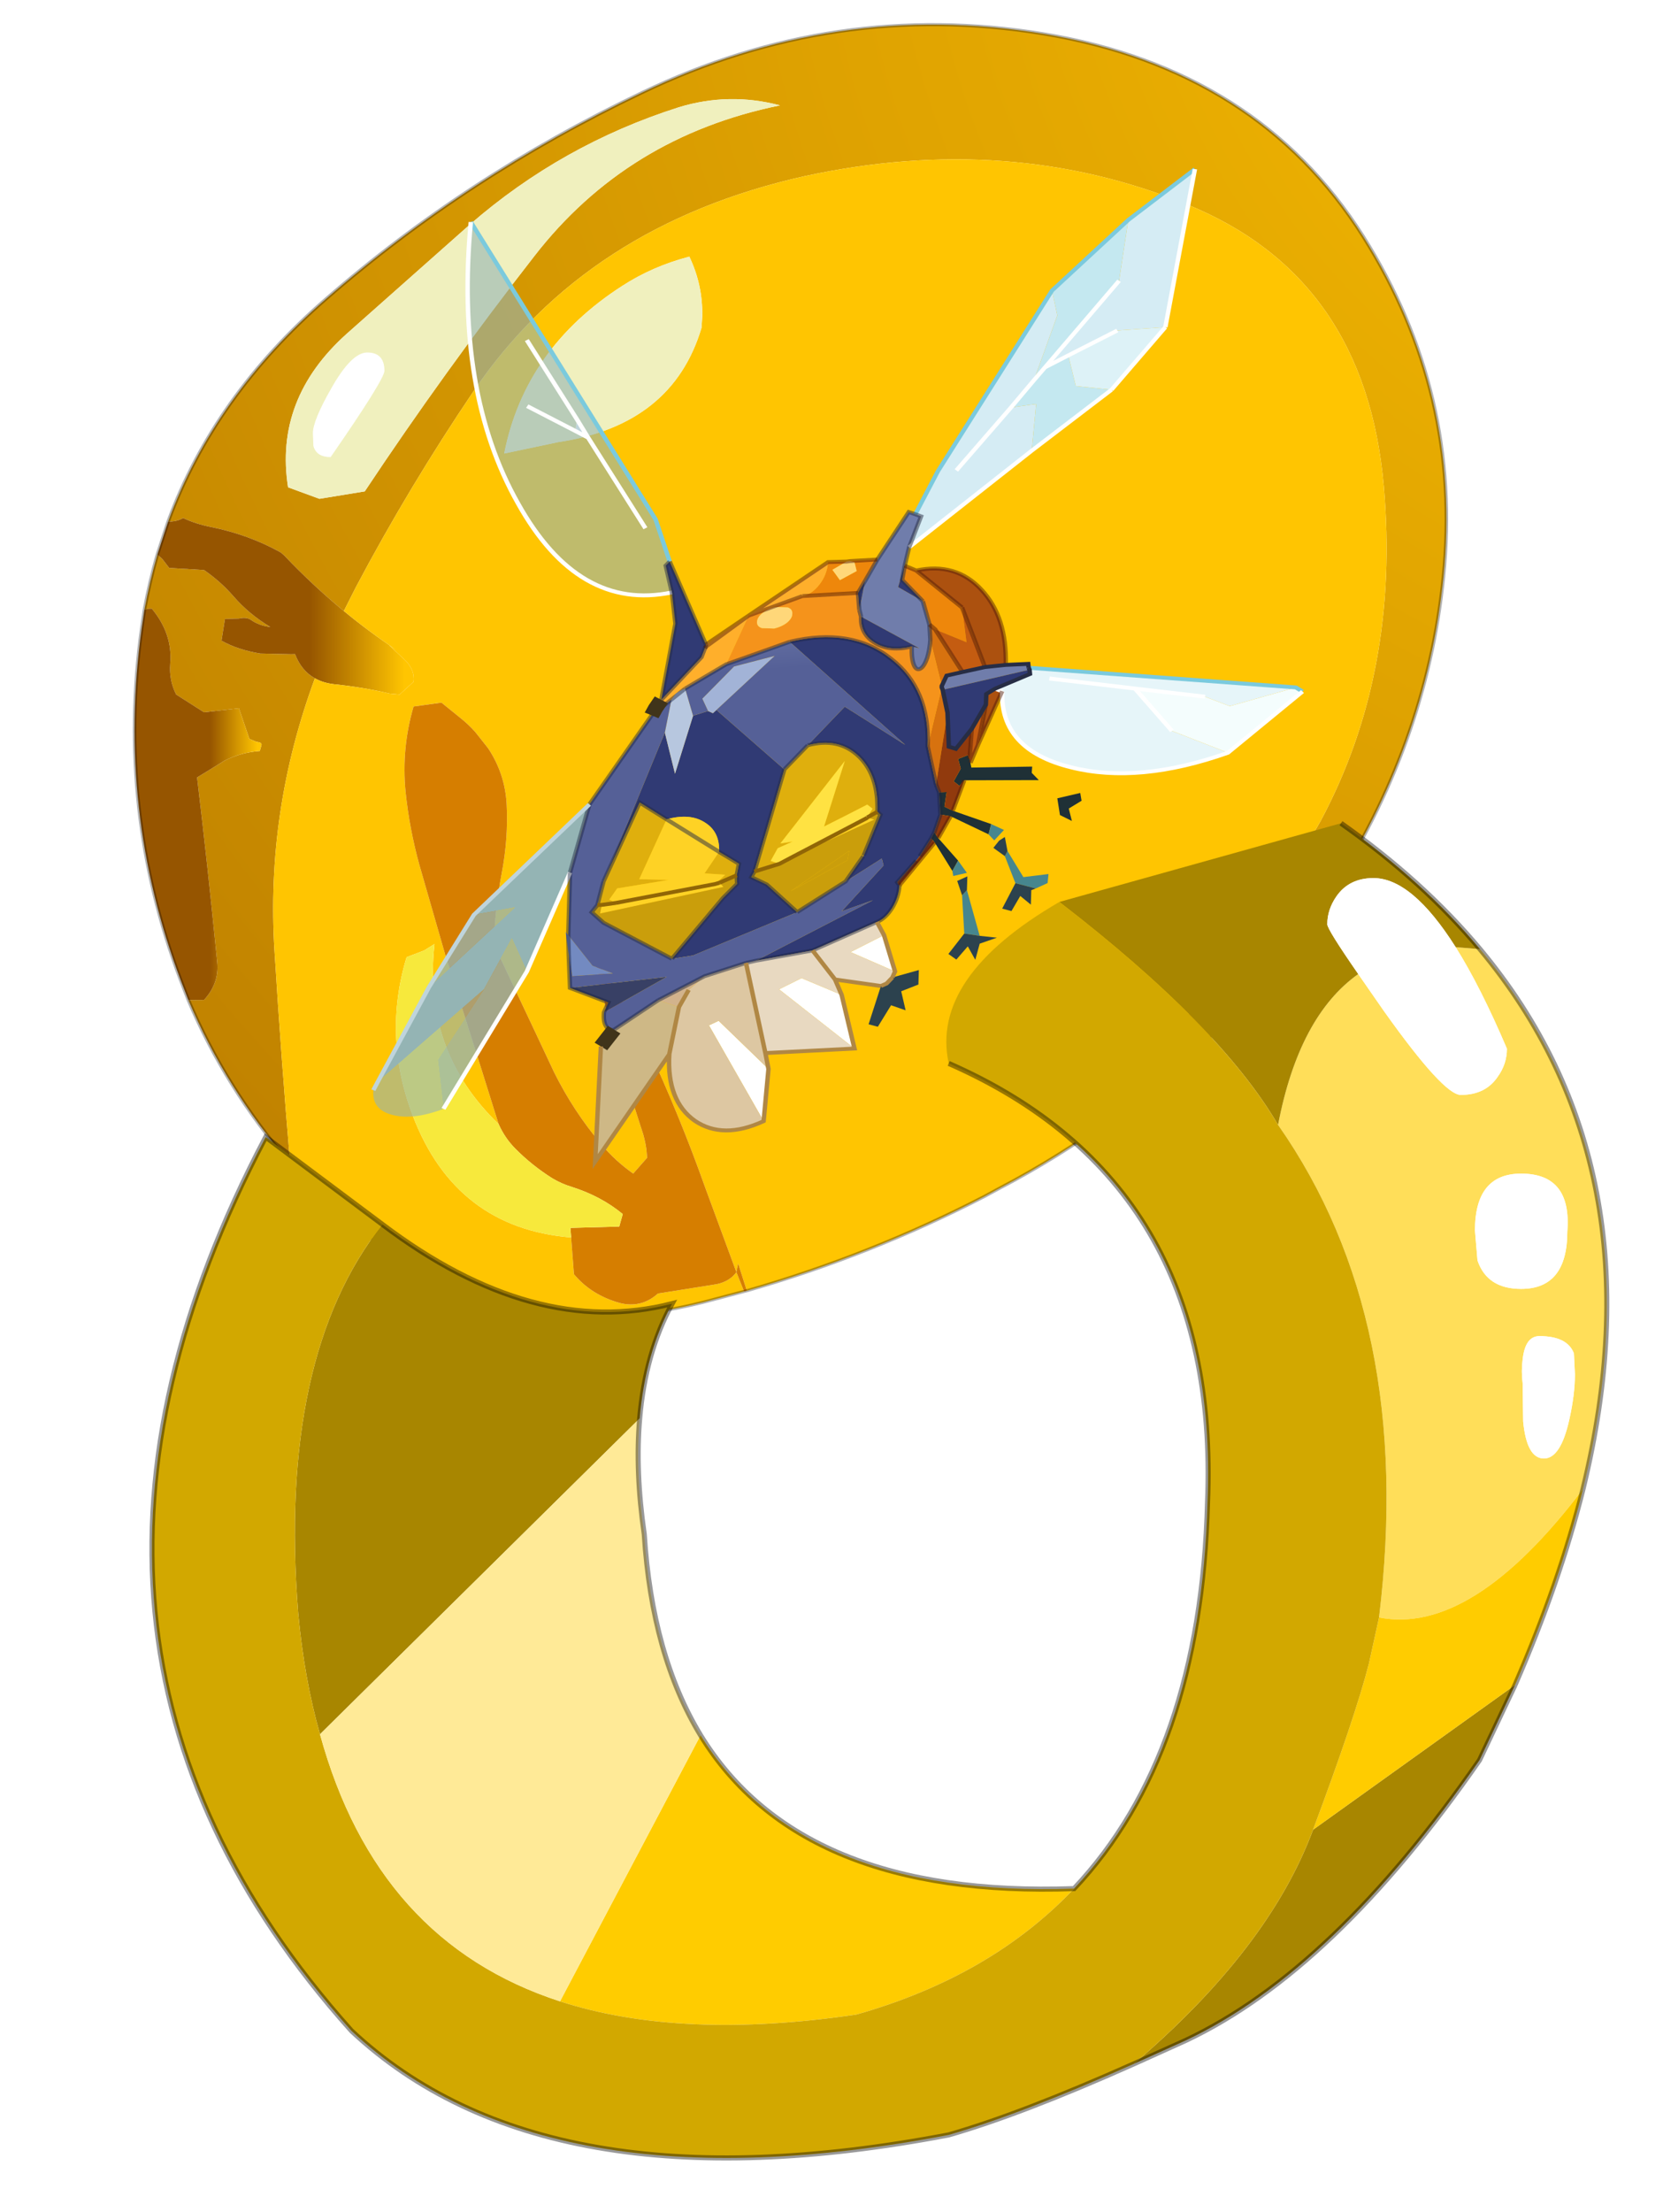 <svg width="164" height="218" viewBox="182.65 52.192 163.6 217.81" xmlns="http://www.w3.org/2000/svg" xmlns:xlink="http://www.w3.org/1999/xlink"><defs><linearGradient id="b" x1="-819.2" x2="819.2" gradientTransform="matrix(.022 0 0 .018 166.5 91.2)" gradientUnits="userSpaceOnUse"><stop stop-color="#ffc501" offset=".027"/><stop stop-color="#965500" offset=".404"/></linearGradient><linearGradient id="c" x1="-819.2" x2="819.2" gradientTransform="matrix(.011 0 0 .039 179.05 122.7)" gradientUnits="userSpaceOnUse"><stop stop-color="#ffc501" offset=".027"/><stop stop-color="#965500" offset=".404"/></linearGradient><linearGradient id="f" x1="-819.2" x2="819.2" gradientTransform="matrix(-0 .007 -.02 -.001 88.35 24.15)" gradientUnits="userSpaceOnUse"><stop stop-color="#7885b1" offset="0"/><stop stop-color="#556097" offset="1"/></linearGradient><linearGradient id="g" x1="-819.2" x2="819.2" gradientTransform="matrix(0 .002 -.003 0 78.95 38.65)" gradientUnits="userSpaceOnUse"><stop stop-color="#fed225" offset="0"/><stop stop-color="#ca9e0b" offset="1"/></linearGradient><g id="e"><path d="M183.35 76.95h-.15q-1.1.05-2-.5-1.9 1.05-4.1 1.6-5.35 1.4-9.9 4.4l-.5.5q-4 4.9-8.55 9.25l-1.75-3.85q-7.6-15.95-16.85-31.1-16.2-26.4-47.5-33.3-29.35-6.25-54.85 6.3Q11.65 42.75 9 76.65q-2.35 30.15 9.05 53.85l3.05 5.85q8.55 14.9 18.15 27.85 6.95 9.4 14.5 17.75-22.85-15.7-36.85-39.4T.45 91.65q-2.7-29.6 11.5-55.45Q27.1 8.7 57.85 2q29.8-6.45 57.6 7.75 25.05 12.7 45.25 31.9 16.05 15.2 22.65 35.3m-21.05 26q1.95-1.3 2.85-4h.55l4.45-.25q3.2-.7 5.55-2.25l-.5-3.5h-2q-1.05-.25-1.7.25-1.2 1-2.8 1.25 3.1-2.2 5.3-5.15 1.8-2.4 4.2-4.35l5-.5 1-1.5.7-.7q1.1 4.3 1.85 8.85l-.55-.15h-.5q-3 4.15-2.65 8.95.2 2.7-.85 5.05l-4 3-5-.5-1.5 5-1 .5-.45.1q-.3.15-.3.4l.25 1q2.7.15 5.05 1.4l3.95 2.6q-1.5 14.15-2.9 30-.3 3.35 1.9 6l2.25-.05q-5.35 14.45-14.6 26.85 1.3-17.15 2.25-34.45 1.25-22.6-5.8-43.85M140.1 30.3q-13.2-12.55-30-18.05-7.2-2.25-14.5.15 21.95 4.35 35.25 23.3 12.9 18.25 24.3 37.25l6.5 1 4.5-2q2-14.35-8.4-24.55L140.1 30.3" fill="url(#a)"/><path d="M158.15 92.2q4.55-4.35 8.55-9.25l.5-.5q4.55-3 9.9-4.4 2.2-.55 4.1-1.6.9.55 2 .5h.15l1.55 5.3-.7.7-1 1.5-5 .5q-2.4 1.95-4.2 4.35-2.2 2.95-5.3 5.15 1.6-.25 2.8-1.25.65-.5 1.7-.25h2l.5 3.5q-2.35 1.55-5.55 2.25l-4.45.25h-.55q-.9 2.7-2.85 4-1.2.8-2.8 1.05-4.3.65-7.9 1.75l-1.45.2-2-2q-.2-1.8 1.1-3.4l2.4-2.6-1 .75q3.9-3.05 7.5-6.5" fill="url(#b)"/><path d="m186.75 91.1.4 3.05q3.6 29.2-5.6 57l-1.1 3.25-2.25.05q-2.2-2.65-1.9-6 1.4-15.85 2.9-30l-3.95-2.6q-2.35-1.25-5.05-1.4l-.25-1q0-.25.3-.4l.45-.1 1-.5 1.5-5 5 .5 4-3q1.05-2.35.85-5.05-.35-4.8 2.65-8.95h.5l.55.15" fill="url(#c)"/><path d="M53.75 181.95q-7.55-8.35-14.5-17.75-9.6-12.95-18.15-27.85l-3.05-5.85Q6.65 106.8 9 76.65q2.65-33.9 28.2-46.4 25.5-12.55 54.85-6.3 31.3 6.9 47.5 33.3 9.25 15.15 16.85 31.1l1.75 3.85q-3.6 3.45-7.5 6.5l1-.75-2.4 2.6q-1.3 1.6-1.1 3.4l2 2 1.45-.2q3.6-1.1 7.9-1.75 1.6-.25 2.8-1.05 7.05 21.25 5.8 43.85-.95 17.3-2.25 34.45-5.6 7.35-12.7 13.65-19.7 17.45-46.6 10.65l-5.8-1.55 1.1-3.15-.25-1.4-1.25 4.45q-17.8-5.2-34.1-14.2l-2.15-1.25-2.1-1.2q-4.25-2.5-8.25-5.3m53-135.75.1 1.8Q111 63.6 127.4 65.85l7.75 1.6q-2.95-16.85-16.9-26.55-4.35-3.05-9.65-4.45-1.95 4.65-1.85 9.75m29.2 129.65 2.85-10.35 4.8-17.25 3.7-14.6q1.45-5.95 2-12 .6-6.95-1.15-13.7l-4-.5-2.6 2.45q-1.25 1.15-2.25 2.45l-1.85 2.7q-2.4 4.15-2.65 9.1-.25 5.55.7 11.1 1.05 6.15 1.15 12.2l-.75 1.1-5.35 12.95-2.55 6.2q-2.75 6.35-6.8 11.9-1.95 2.7-4.55 4.85l-2-2.5.1-1.3q.15-1.25.45-2.45l1.3-4.6 2.65-9.5q1.7-7.3 3-14.65l-1.65 2.75-3.1 5.8q-1.5 2.85-2.75 5.85-4.65 11.4-8.3 23.1l-4.5 13.9q.95 1.45 2.8 1.85l8.45 1.25q2.4 2.35 5.5 1.35 4.05-1.4 6.55-4.85l.4-5.95q16.55-2.05 22.7-20.35 4.35-13 .9-25.7l-2.5-1-1.5-1q1.7 17.25-9.2 29.4" fill="url(#d)"/><path d="m140.1 30.3 17.65 17.1q10.4 10.2 8.4 24.55l-4.5 2-6.5-1q-11.4-19-24.3-37.25-13.3-18.95-35.25-23.3 7.3-2.4 14.5-.15 16.8 5.5 30 18.05m-33.35 15.9q-.1-5.1 1.85-9.75 5.3 1.4 9.65 4.45 13.95 9.7 16.9 26.55l-7.75-1.6Q111 63.6 106.85 48l-.1-1.8" fill="#f0f0be"/><path d="m100.75 204-.4-.1 1.25-4.45.25 1.4-1.1 3.15m24.8-9.5-.4 5.95q-2.5 3.45-6.55 4.85-3.1 1-5.5-1.35l-8.45-1.25q-1.85-.4-2.8-1.85l4.5-13.9q3.65-11.7 8.3-23.1 1.25-3 2.75-5.85l3.1-5.8 1.65-2.75q-1.3 7.35-3 14.65l-2.65 9.5-1.3 4.6q-.3 1.2-.45 2.45l-.1 1.3 2 2.5q2.6-2.15 4.55-4.85 4.05-5.55 6.8-11.9l2.55-6.2 5.35-12.95.75-1.1q-.1-6.05-1.15-12.2-.95-5.55-.7-11.1.25-4.95 2.65-9.1l1.85-2.7q1-1.3 2.25-2.45l2.6-2.45 4 .5q1.75 6.75 1.15 13.7-.55 6.05-2 12l-3.7 14.6-4.8 17.25-2.85 10.35q-.9 2.3-2.4 4.05-2.4 2.8-5.3 4.95-1.35.95-2.85 1.5-4.2 1.65-7.25 4.6l.5 2h7l-.1 1.55" fill="#d67e00"/><path d="m125.55 194.5.1-1.55h-7l-.5-2q3.05-2.95 7.25-4.6 1.5-.55 2.85-1.5 2.9-2.15 5.3-4.95 1.5-1.75 2.4-4.05 10.9-12.15 9.2-29.4l1.5 1 2.5 1q3.45 12.7-.9 25.7-6.15 18.3-22.7 20.35" fill="#f7e93c"/><path d="M183.35 76.95q-6.6-20.1-22.65-35.3-20.2-19.2-45.25-31.9Q87.65-4.45 57.85 2 27.1 8.7 11.95 36.2-2.25 62.05.45 91.65q2.45 27.2 16.45 50.9t36.85 39.4m131.15-99.7-1.55-5.3m3.4 14.15.4 3.05q3.6 29.2-5.6 57l-1.1 3.25q-5.35 14.45-14.6 26.85-5.6 7.35-12.7 13.65-19.7 17.45-46.6 10.65l-5.8-1.55-.4-.1q-17.8-5.2-34.1-14.2l-2.15-1.25-2.1-1.2q-4.25-2.5-8.25-5.3m133-90.85q-.75-4.55-1.85-8.85" fill="none" stroke="#000" stroke-opacity=".302" stroke-width=".5"/></g><g id="k"><path d="m44.55-9.65-5.55-3-5.45-.25L30.2-33l7.55 6.25L38.8-19l8.4 10.8q-1.35-.75-2.65-1.45M46.4-18 59.35 4.7l2.55 5.4-.65.3 1.35 3.9L48.7 2.4l-.5-5.95 2.85.35-2.6-3.4-2.65-8.2.6-3.2M57.25 4.65l-6.2-7.85 6.2 7.85" fill="#d5ecf4"/><path d="m89.75 15.25 1.6-5.45 20.95-38.7q1.8 21.65-5.35 36.15-6.85 14.1-17.45 11.95l.7-3.45-.45-.5m33.1 65.45.5 1.05q.2 2.5-2.2 3.25-2.35.75-5.75-.6l.65-6.3-5.25-8.85 12.05 11.45M105.9-5.15l-5.45 3.35 5.45-3.35m.05-8.45-5.7 10.35 5.7-10.35m-5.5 11.8-.2-1.45L99-.9l1.45-.9M99-.9l-6.5 11.8L99-.9" fill="#94b4b4" fill-opacity=".6"/><path d="m100.25-3.25.2 1.45L99-.9l1.25-2.35" fill="#bfd4db"/><path d="m101.25 62.65.3-.4-.35 2.85.05-2.45-.05 2.45-.4 2.8-4.6-.2 2.3-1.05 2.75-4" fill="#738ac1"/><path d="m98.85 46 13.1 13.7-4.65-.8 9.75 9.9 5.8 11.9-12.05-11.45-3.15-6.4-1.7 4.3-4.9-12.5-2.2-8.65" fill="#94b4b4"/><path d="m111.95 59.7 5.1 9.1-9.75-9.9 4.65.8m3.45 24.7-9.45-17.25 1.7-4.3 3.15 6.4 5.25 8.85-.65 6.3" fill="#94b4b4" fill-opacity=".761"/><path d="m61.9 10.1.75-.3 3.55 5.95 1.4 2.7.65 3.65-.2.9-6.6 4.25.85-.25q.05 1.6-.25 2.4-.3.75-.75.45-.4-.25-.75-1.35-.3-1.15-.35-2.3l.1-1.95.75-3 2.8-1.9-.95-3.65-.3-1.4-1.35-3.9.65-.3M49.05 30.15l.05-.5 2.55.05 2.35.2 2.55.55 1.8.4.55 1.3v.2l-.1.3-9.85-2.25.1-.25" fill="#707dab"/><path d="m66.2 15.75 3.1.1-.5.15-.25 1.15 1.9 1.1.85-1.35-1.6-1h2.1q.1 1.6.95 2.8.85 1.25 1.95 1.45l-6.3-.2-.8-1.5-1.4-2.7m-4.4 1.55 1.3-.65.3 1.8-2.35 2.8-.75 3-.65.65-3.55 1.75.5-4.45 5.2-4.9" fill="#ee870b"/><path d="m85.65 26 4.1-10.75.45.5-.7 3.45-.4 4 1.6 9.7-4.55-5.3-.4-1.15-.1-.35V26m-19.4 36.1q-.95-.4-1.7-1.7-.75-1.35-.85-2.9l.25-.4-2.15-2.7-.4-.55-1.3-2.25-.35-.75-.7-2.25.15-2.85.35-1 .95-4.9q-.25-7.35 4.15-11.35 4.5-4.2 11.5-2.55l-13.1 13.6 6.85-5.1 4.2 4.8q-3.5-.95-5.8 1.6-2.25 2.5-2.1 7.15l-.35.4 1.9 5.15.05.1 2 3.15-4.1-2.8-.2.9 4.75 5.7-3.55-1.3 13.25 7.3-6.4-1.1-7.3-3.4M63.1 16.65l-.2-.95.95 3.65-2.8 1.9 2.35-2.8-.3-1.8M84.45 34.4l.4.4.55-.3 1.7.55 2.05 7.35 1.15-5.3 6.95 18.8-4.1-9.95-3.05 2.25q-2.65-.75-4.35.55-1.7 1.25-1.6 3.8l-2.25 1.6.25 1.45-.05 1.1 1.6 1.75 5.8 7.6-2.4-.35-11.8-5.15 3.45-3.65 1.75-1-.35-.7-3.4-12.95 7.7-7.85M67.6 18.45l.8 1.5-.15 2.15-.65-3.65M62.3 27l-.85.25 6.6-4.25q.1 2.25-1.65 3.45-1.65 1.15-4.1.55m-8.4 7.7-.05-1.35-1-.65-3.95-1.75.05-.55 9.85 2.25-.55 2.95-.15 4.35-.8.3-1.8-2.5-1.6-3.05" fill="#303a74"/><path d="m60.3 24.25-.1 1.95-1.3 5.95-.55-1.3-1.8-.4 3.1-5.55.65-.65M58.25 35.6l.55-2.95.1-.3 1.6 7.5-.95 4.9-1.3-9.15" fill="#d7720f"/><path d="m83.35 28.6-7.2-2.65q-7-1.65-11.5 2.55-4.4 4-4.15 11.35l-1.6-7.5v-.2l1.3-5.95q.05 1.15.35 2.3.35 1.1.75 1.35.45.3.75-.45.3-.8.25-2.4 2.45.6 4.1-.55 1.75-1.2 1.65-3.45l.2-.9.15-2.15 6.3.2 6.1 2.3 2.55 6.15m-5.6-7.15-1.4.1q-.55.25-.5.85 0 .55.6 1.1.6.5 1.45.7l1.4-.1q.6-.25.55-.85t-.65-1.1q-.6-.55-1.45-.7" fill="#f5931b"/><path d="m69.3 15.85.4.05 1.6 1-.85 1.35-1.9-1.1.25-1.15.5-.15m8.45 5.6q.85.15 1.45.7.6.5.65 1.1t-.55.85l-1.4.1q-.85-.2-1.45-.7-.6-.55-.6-1.1-.05-.6.5-.85l1.4-.1" fill="#ffd779"/><path d="m71.8 15.9 9 6.55L85.65 26v.1l-.1.1.2.25.4 1.15 4.55 5.3.65 1.05.35.8-2.15-1.85-.5-.75q-.45-.35-1.05-.6l-4.65-2.95-2.55-6.15 4.75 3.75-4.75-3.75-6.1-2.3q-1.1-.2-1.95-1.45-.85-1.2-.95-2.8" fill="#ffaf2b"/><path d="m39.65-5.1 4.05-.6.85-3.95q1.3.7 2.65 1.45L38.8-19l-1.05-7.75L46.4-18l-.6 3.2 2.65 8.2 2.6 3.4-2.85-.35.5 5.95-9.05-7.5m8.8-1.5L47.2-8.2l1.25 1.6" fill="#c4e8f0"/><path d="m39.65-5.1-6.1-7.8 5.45.25 5.55 3-.85 3.95-4.05.6" fill="#ddf2f7"/><path d="m55.65 42.1-.85-2.25-.9-5.15 1.6 3.05.25 3.85-.1.5m4-17.2-3.1 5.55L54 29.9l2.6-7.7-.5 4.45 3.55-1.75" fill="#c45c11"/><path d="M52.05 33.05q.25 7.5-7.85 10-7.65 2.4-17.75-1.3l6.35-3L37 33.2l-7.95 1.3-2.8 1.3-7.5-2.15 30.3-3.5-.1.25-.05.55 3.95 1.75-.8.35M37 33.2l9.7-1.6-9.7 1.6" fill="#e6f5f9"/><path d="m54.8 39.85-2.75-6.8.8-.35 1 .65.05 1.35.9 5.15M51.65 29.7q-.15-6.1 2.75-9.7 2.9-3.65 7.4-2.7l-5.2 4.9-2.6 7.7-2.35-.2" fill="#ac510f"/><path d="m59.7 52.15-2 3.7-.65-1.3 2.25-2.95.45-.75.35.75-.4.55m-1.8-3.3-4.3 2.45-.3-1.3 4.35-1.85q.45-.25.95-.55l-.25-1.85h.85l-.15 2.85-1.15.25m-1.55-4.55-8.45.25.8-.95-.05-.8 6.9-.1.1-.6.1-.5.2-.5 1.1.45-.3 1.25.8 1.6-.65.6-.55-.7M43.2 46.35l2.6.6-.3 2.15-1.35.8.35-1.6-1.45-.95.15-1" fill="#1f3036"/><path d="m63.7 57.5-4-5.35.4-.55 1.3 2.25.4.55 2.15 2.7-.25.4m-4.4-5.9-1.4-2.75 1.15-.25.7 2.25-.45.75m-1.65-3.45-1.3-3.85.55.7.65-.6-.8-1.6.3-1.25-1.1-.45-.2.5-.25-3.85 1.8 2.5.8-.3.15-4.35 1.3 9.15-.35 1h-.85l.25 1.85q-.5.3-.95.55" fill="#913a0d"/><path d="M26.45 41.75 18 34.2l.75-.55 7.5 2.15 2.8-1.3L37 33.2l-4.2 5.55-6.35 3" fill="#f4fdfd"/><path d="m57.7 55.85-.1.65-1.55-.35 1-1.6.65 1.3m-4.1-4.55-.65.8-1.1-1.3 1.45-.8.3 1.3m-2.15 2.2.3.65-1.2 3.5-2.3.75-1.35-.65-.1-1.15 2.85.3 1.8-3.4m4.6 4.85.55.65-.25 4.9-1.75.35 1.45-5.9" fill="#46868e"/><path d="m65.8 70.3 1.4 4.85-1.05.35-1.5-2.7-1.65.7.5-2.45-1.95-.8-.05-1.85 3 .85.65.75.65.3M51.45 53.5l.3-1.8.65.45.65.9-1.3 1.1-.3-.65m-.9 4.15 1.5 3.2-1.05.35-1-1.9-1.2 1.15-.05-1.85-.5-.2 2.3-.75m5.5.7L56 56.6l1.15.55L56.6 59l-.55-.65m.3 5.55 1.8 2.55-.9.75-1.3-1.65-.85 1.75-.5-2.05-1.95-.7 1.95-.3 1.75-.35" fill="#2c424e"/><path d="m90.3 37.1-1.15 5.3-2.05-7.35.9-3.5q.6.25 1.05.6l.5.75L88 31.55l1.55 1.35.75 4.2" fill="#b7c7df"/><path d="m85.65 26.1.1.35-.2-.25.1-.1" fill="#af7030"/><path d="m85.4 34.5-.55.3-.4-.4-6.6-6.7 4.6 1.2 3.6 4-.65 1.6" fill="#a2b3d7"/><path d="m76.75 42.25 3.4 12.95-2.85-.9 1-.4-.8-1.6-1.7-.8 1.4.2-7.3-10.3 2.35 8.3q-2.45-1.3-4.9-2.65l-.6.55.7 1.2-.1-.1-1.15-.7q-.15-4.65 2.1-7.15 2.3-2.55 5.8-1.6l2.65 3m5.4 13.35-.25-1.45 2.25-1.6 1.65 2.7-2.35.25 1.15 1.15-.5-.15-1.95-.9m7.95-7.4 3.05-2.25 4.1 9.95.7 3h-.5l-1.6-.2.75-.45-.9-1.4-5.85-.9 3.35-.2-3.1-7.55" fill="#dfaf0d"/><path d="M84.15 52.55q-.1-2.55 1.6-3.8 1.7-1.3 4.35-.55l3.1 7.55-3.35.2 5.85.9.9 1.4-.75.45 1.6.2.2 1.1-14-2.95.45-.55.5.15-1.15-1.15 2.35-.25-1.65-2.7 5.95-4.35-5.95 4.35m11.7 6.15L84.6 56.65l11.25 2.05m-28.5-10 .1.1 8.25 4.6-9.15-4.4.8-.3" fill="#fed225"/><path d="m67.45 48.8-.7-1.2.6-.55q2.45 1.35 4.9 2.65l-2.35-8.3 7.3 10.3-1.4-.2 1.7.8.8 1.6-1 .4-1.6-.9-8.25-4.6" fill="#ffe242"/><path d="m80.15 55.2.35.7-1.75 1-3.45 3.65-5.5-3.75-2-3.15-.05-.1-1.9-5.15.35-.4 1.15.7-.8.3 9.15 4.4 1.6.9 2.85.9m9.35 10.85-5.8-7.6-1.6-1.75.05-1.1 1.95.9-.45.55 14 2.95-.2-1.1h.5l.65.9-1.35 1.4-7.75 4.85M69.6 54.1l6.45 3.75-6.65-4.95.2 1.2" fill="#ca9e0b"/><path d="m79.1 87.15-.55-6.65 5.65-6.35 1.1.55-6.2 12.45M68.8 78.2l1.45-6.9L74.8 69l2.55 1.35-8.55 7.85m-4.6-9.7 1.25-4.7 3.8 2.05-5.05 2.65" fill="#fff"/><path d="m78.9 78.45-10.1-.25 8.55-7.85L74.8 69l-4.55 2.3.75-2-5.2 1-.65-.3-.65-.75-.3-.75 5.05-2.65-3.8-2.05.8-1.7 7.3 3.4 6.4 1.1 1.15.25-2.2 11.6M71 69.3l2.55-3.8L71 69.3" fill="#e8d9c1"/><path d="M89.8 78.25q.3 5.95-2.9 8.6-3.2 2.55-7.8.3l6.2-12.45-1.1-.55-5.65 6.35.35-2.05 2.2-11.6 4.7 1.55 1.8 1.7 1.1 2.15 1.1 6" fill="#ddc7a2"/><path d="m87.6 70.1-1.8-1.7 5.25 2.9-2.35.95-1.1-2.15" fill="#d2b38c"/><path d="m101.05 69.4-4.35 2 .5 1.25-7.1-4.3 10.95 1.05" fill="#384065"/><path d="m96.05 74.9 1.5 2.1.65 14.7-8.4-13.45-1.1-6 2.35-.95 5 3.6" fill="#ceb886"/><path d="M91.8 34.85 98.85 46l2.2 8.65.2 8-2.75 4-2.3 1.05 4.6.2.4-2.8-.15 4.3-10.95-1.05 7.1 4.3q.1 1.2-.25 1.8-.35.65-.9.45l-5-3.6-5.25-2.9-4.7-1.55-1.15-.25-13.25-7.3 3.55 1.3-4.75-5.7.2-.9 4.1 2.8 5.5 3.75 11.8 5.15 2.4.35 7.75-4.85 1.35-1.4-.65-.9-.7-3-6.95-18.8-.75-4.2 2.15 1.85.1.1m-7.35-.45-7.7 7.85-2.65-3-4.2-4.8-6.85 5.1 13.1-13.6 7.2 2.65L88 31.55l-.9 3.5-1.7-.55.65-1.6-3.6-4-4.6-1.2 6.6 6.7" fill="url(#f)"/><path d="m69.6 54.1-.2-1.2 6.65 4.95-6.45-3.75" fill="url(#g)"/><path d="m30.2-33 7.55 6.25L46.4-18 59.35 4.7l2.55 5.4m27.85 5.15 1.6-5.45 20.95-38.7M18 34.2l.75-.55 30.3-3.5" fill="none" stroke="#7bcadd" stroke-width=".5"/><path d="m33.55-12.9 6.1 7.8m4.9-4.55-5.55-3m-5.45-.25L30.2-33m82.1 4.1q1.8 21.65-5.35 36.15-6.85 14.1-17.45 11.95m25.9 65.2-9.45-17.25-4.9-12.5m-49-21.6q.25 7.5-7.85 10-7.65 2.4-17.75-1.3L18 34.2m44.6-19.9L48.7 2.4l-9.05-7.5M38.8-19l8.4 10.8 1.25 1.6M47.2-8.2q-1.35-.75-2.65-1.45m6.5 6.45-2.6-3.4m2.6 3.4 6.2 7.85m43-7.9 5.7-10.35m-5.5 11.8 5.45-3.35m-5.65 1.9L99-.9l1.45-.9m-47.6 34.5-.8.35m-19.25 5.7L37 33.2l-7.95 1.3m17.65-2.9L37 33.2m55.5-22.3L99-.9" fill="none" stroke="#fff" stroke-width=".5"/><path d="M91.8 34.85 98.85 46m2.2 8.65.2 8-.05 2.45-.15 4.3-4.35 2 .5 1.25q.1 1.2-.25 1.8-.35.65-.9.45m-29.8-12.8q-.95-.4-1.7-1.7-.75-1.35-.85-2.9m28-22.75.1.1m-3.8-3.3 1.55 1.35 2.15 1.85m-3.7-3.2-4.65-2.95-7.2-2.65m14.9 45.35-5.25-2.9-4.7-1.55m9.95 4.45 5 3.6m5-20.25L98.85 46m-39.3-1.25.95-4.9q-.25-7.35 4.15-11.35 4.5-4.2 11.5-2.55m-16.6 18.8-.35 1-.15 2.85.7 2.25.35.75 1.3 2.25m.4.55 2.15 2.7-.25.4m16.25 9.1 1.15.25M66.25 62.1l7.3 3.4 6.4 1.1" fill="none" stroke="#1a2340" stroke-opacity=".463" stroke-width=".5"/><path d="m98.85 46 13.1 13.7 5.1 9.1 5.8 11.9.5 1.05" fill="none" stroke="#bfd4db" stroke-width=".5"/><path d="m61.9 10.1.75-.3 3.55 5.95 1.4 2.7.8 1.5-.15 2.15m17.4 3.9 4.1-10.75m-.25 3.95-.4 4 1.6 9.7M63.1 16.65l-.2-.95-.3-1.4-1.35-3.9.65-.3m27.6 9.1.7-3.45-.45-.5M85.65 26v.1l.1.35.4 1.15 4.55 5.3m-13.95 9.35 3.4 12.95.35.7-1.75 1-3.45 3.65m14.2 5.5-5.8-7.6-1.6-1.75.05-1.1-.25-1.45 2.25-1.6 5.95-4.35 3.05-2.25 4.1 9.95M74.1 39.25l2.65 3m21.2 16.65-.7-3m.7 3 .65.9-1.35 1.4-7.75 4.85m-28.45-44.8 2.35-2.8-.3-1.8m-2.05 4.6-.75 3-.1 1.95q.05 1.15.35 2.3.35 1.1.75 1.35.45.3.75-.45.3-.8.25-2.4m5.75-4 .2-.9m-.2.9q.1 2.25-1.65 3.45-1.65 1.15-4.1.55m3.9 21q-.15-4.65 2.1-7.15 2.3-2.55 5.8-1.6M66.2 48l-.35.4 1.9 5.15m.05.1 2 3.15 5.5 3.75" fill="none" stroke="#272d45" stroke-opacity=".514" stroke-width=".5"/><path d="m66.2 15.75 3.1.1.4.05h2.1l9 6.55L85.65 26M63.7 57.5l-4-5.35m-.4-.55-1.4-2.75m-.25-.7-1.3-3.85m-.7-2.2-.85-2.25-2.75-6.8m-.4-3.35q-.15-6.1 2.75-9.7 2.9-3.65 7.4-2.7l1.3-.65m28.6 18.1-.35-.8m-5.8-7.75.2.25m-17.35-6.5 6.3.2m6.1 2.3-6.1-2.3m-18.15 10.3 3.1-5.55.65-.65m-3.7-2.05L54 29.9m1.5 7.85.25 3.85m-1.85-6.9.9 5.15m1.8-17.65 5.2-4.9m23.75 8.9-4.75-3.75" fill="none" stroke="#521c07" stroke-opacity=".482" stroke-width=".5"/><path d="m49.05 30.15.05-.5 2.55.05 2.35.2 2.55.55 1.8.4.55 1.3v.2l-.1.3-.55 2.95-.15 4.35-.8.3-1.8-2.5-1.6-3.05-.05-1.35-1-.65-3.95-1.75.05-.55.1-.25" fill="none" stroke="#272d45" stroke-width=".5"/><path d="m90.7 32.9.65 1.05.45.9m4.25 40.05 1.5 2.1" fill="none" stroke="#40341a" stroke-width="1.75"/><path d="m84.1 56.5-1.95-.9m13.7 3.1 1.6.2h.5M84.1 56.5l.5.15 11.25 2.05m-28.5-10 .1.1 8.25 4.6 1.6.9 2.85.9m-12.8-6.5L66.2 48" fill="none" stroke="#916606" stroke-width=".5"/><path d="m97.55 77 .65 14.7-8.4-13.45q.3 5.95-2.9 8.6-3.2 2.55-7.8.3l-.55-6.65.35-2.05-10.1-.25 1.45-6.9.75-2-5.2 1m-1.3-1.05-.3-.75 1.25-4.7.8-1.7m21.35 8 1.1 2.15 1.1 6m-8.7-11.4-2.2 11.6m-14.4-9.2.65.75.65.3m7.75-4.8L71 69.3" fill="none" stroke="#b08744" stroke-width=".5"/></g><g id="l"><path d="m325.95 145.45 2.4.2q17.9 21.45 10.15 53.15-10.95 14.45-20.1 12.65 3.55-29.25-9.95-48.5 2.05-10.7 7.9-14.85l2.5 3.6q5.9 8.3 7.6 8.3 2.45 0 3.65-1.8.9-1.25.9-2.75-2.6-6.1-5.05-10m2.15 30.85q.95 2.8 4.3 2.8 4.55 0 4.55-5.65.45-5.7-4.55-5.7-4.55 0-4.55 5.6l.25 2.95m9.5 9.15q-.65-1.7-3.4-1.7-1.4 0-1.65 2.3-.15 1.15 0 2.35l.05 3.75q.35 3.65 2.05 3.65 1.65 0 2.5-3.85.55-2.45.55-4.45l-.1-2.05" fill="#ffde59"/><path d="m328.35 145.65-2.4-.2q-4.3-6.8-8.1-6.8-2.4 0-3.65 1.8-.9 1.3-.9 2.75 0 .5 3.05 4.9-5.85 4.15-7.9 14.85-5.7-9.75-21.55-21.95l27.75-7.75q8.1 5.7 13.7 12.4m3.45 72.45-3.5 7.4q-14.4 20.75-28.95 27.6l-5.1 2.3q13.3-11.35 17.65-23.05l19.9-14.25m-111.6-45.35q14.95 11.3 28.55 7.8-2.65 4.85-3.2 11.3l-31.5 31.1q-1.55-5.45-2.15-11.95-2-25.25 8.3-38.25" fill="#a88600"/><path d="M325.95 145.45q2.45 3.9 5.05 10 0 1.5-.9 2.75-1.2 1.8-3.65 1.8-1.7 0-7.6-8.3l-2.5-3.6q-3.05-4.4-3.05-4.9 0-1.45.9-2.75 1.25-1.8 3.65-1.8 3.8 0 8.1 6.8m11.65 40 .1 2.05q0 2-.55 4.45-.85 3.85-2.5 3.85-1.7 0-2.05-3.65l-.05-3.75q-.15-1.2 0-2.35.25-2.3 1.65-2.3 2.75 0 3.4 1.7m-9.5-9.15-.25-2.95q0-5.6 4.55-5.6 5 0 4.55 5.7 0 5.65-4.55 5.65-3.35 0-4.3-2.8M220.4 88.7q0 .85-5.3 8.5-1.4 0-1.7-1.1l-.05-1.25q0-1.25 1.8-4.4 2-3.55 3.55-3.55 1.7 0 1.7 1.8" fill="#fff"/><path d="M318.4 211.45q9.15 1.8 20.1-12.65-2.3 9.2-6.7 19.3l-19.9 14.25q4.15-11.1 5.5-16.35l1-4.55m-66.85 11.6q9.85 16.05 36.8 15.1-8.2 8.65-21.45 12.4-17.3 2.55-29.2-1.3l13.85-26.2" fill="#fc0"/><path d="M308.45 162.95q13.5 19.25 9.95 48.5l-1 4.55q-1.35 5.25-5.5 16.35-4.35 11.7-17.65 23.05-11.1 4.95-18.25 7-39.8 7.6-58.85-10.25-34.5-38.55-8.45-88l11.5 8.6q-10.3 13-8.3 38.25.6 6.5 2.15 11.95 5.6 20.45 23.65 26.3 11.9 3.85 29.2 1.3 13.25-3.75 21.45-12.4 12.5-13.25 13.15-38.05 1.3-31.45-25.5-43.2-1.85-8.5 10.9-15.9 15.85 12.2 21.55 21.95" fill="#d2a800"/><path d="M245.55 191.85q-.45 5.2.45 11.4.75 11.9 5.55 19.8l-13.85 26.2q-18.05-5.85-23.65-26.3l31.5-31.1" fill="#ffea97"/><path d="M338.5 198.8q7.75-31.7-10.15-53.15-5.6-6.7-13.7-12.4m17.15 84.85-3.5 7.4q-14.4 20.75-28.95 27.6l-5.1 2.3q-11.1 4.95-18.25 7-39.8 7.6-58.85-10.25-34.5-38.55-8.45-88l11.5 8.6q14.95 11.3 28.55 7.8-2.65 4.85-3.2 11.3-.45 5.2.45 11.4.75 11.9 5.55 19.8 9.85 16.05 36.8 15.1 12.5-13.25 13.15-38.05 1.3-31.45-25.5-43.2m62.5 41.9q-2.3 9.2-6.7 19.3" fill="none" stroke="#000" stroke-opacity=".4" stroke-width=".5"/></g><radialGradient id="a" cx="0" cy="0" r="819.2" gradientTransform="translate(-78.4 -31.1)" gradientUnits="userSpaceOnUse"><stop stop-color="#ffc501" offset="0"/><stop stop-color="#965500" offset=".667"/></radialGradient><radialGradient id="d" cx="0" cy="0" r="819.2" gradientTransform="translate(-78.4 -31.1)" gradientUnits="userSpaceOnUse"><stop stop-color="#ffc501" offset=".627"/><stop stop-color="#965500" offset=".914"/></radialGradient><filter id="h"><feColorMatrix in="SourceGraphic" result="cxform" values="0.801 0.0 0.0 0.0 0.199 0.0 0.801 0.0 0.0 0.0 0.0 0.0 0.801 0.0 0.0 0.0 0.0 0.0 1.0 0.0"/><feComposite in2="SourceGraphic" operator="in" result="color-xform"/></filter><filter id="j"><feColorMatrix in="SourceGraphic" result="cxform" values="1.0 0.0 0.0 0.0 0.0 0.0 1.0 0.0 0.0 0.0 0.0 0.0 1.0 0.0 0.0 0.0 0.0 0.0 0.48 0.0"/><feComposite in2="SourceGraphic" operator="in" result="color-xform"/></filter><use xlink:href="#e" id="i"/></defs><use transform="matrix(-.687 .019 0 .609 325.05 53.2)" filter="url(#h)" xlink:href="#i"/><use transform="matrix(-.869 .025 0 .77 326.5 93.5)" filter="url(#j)" xlink:href="#k"/><use xlink:href="#l"/></svg>